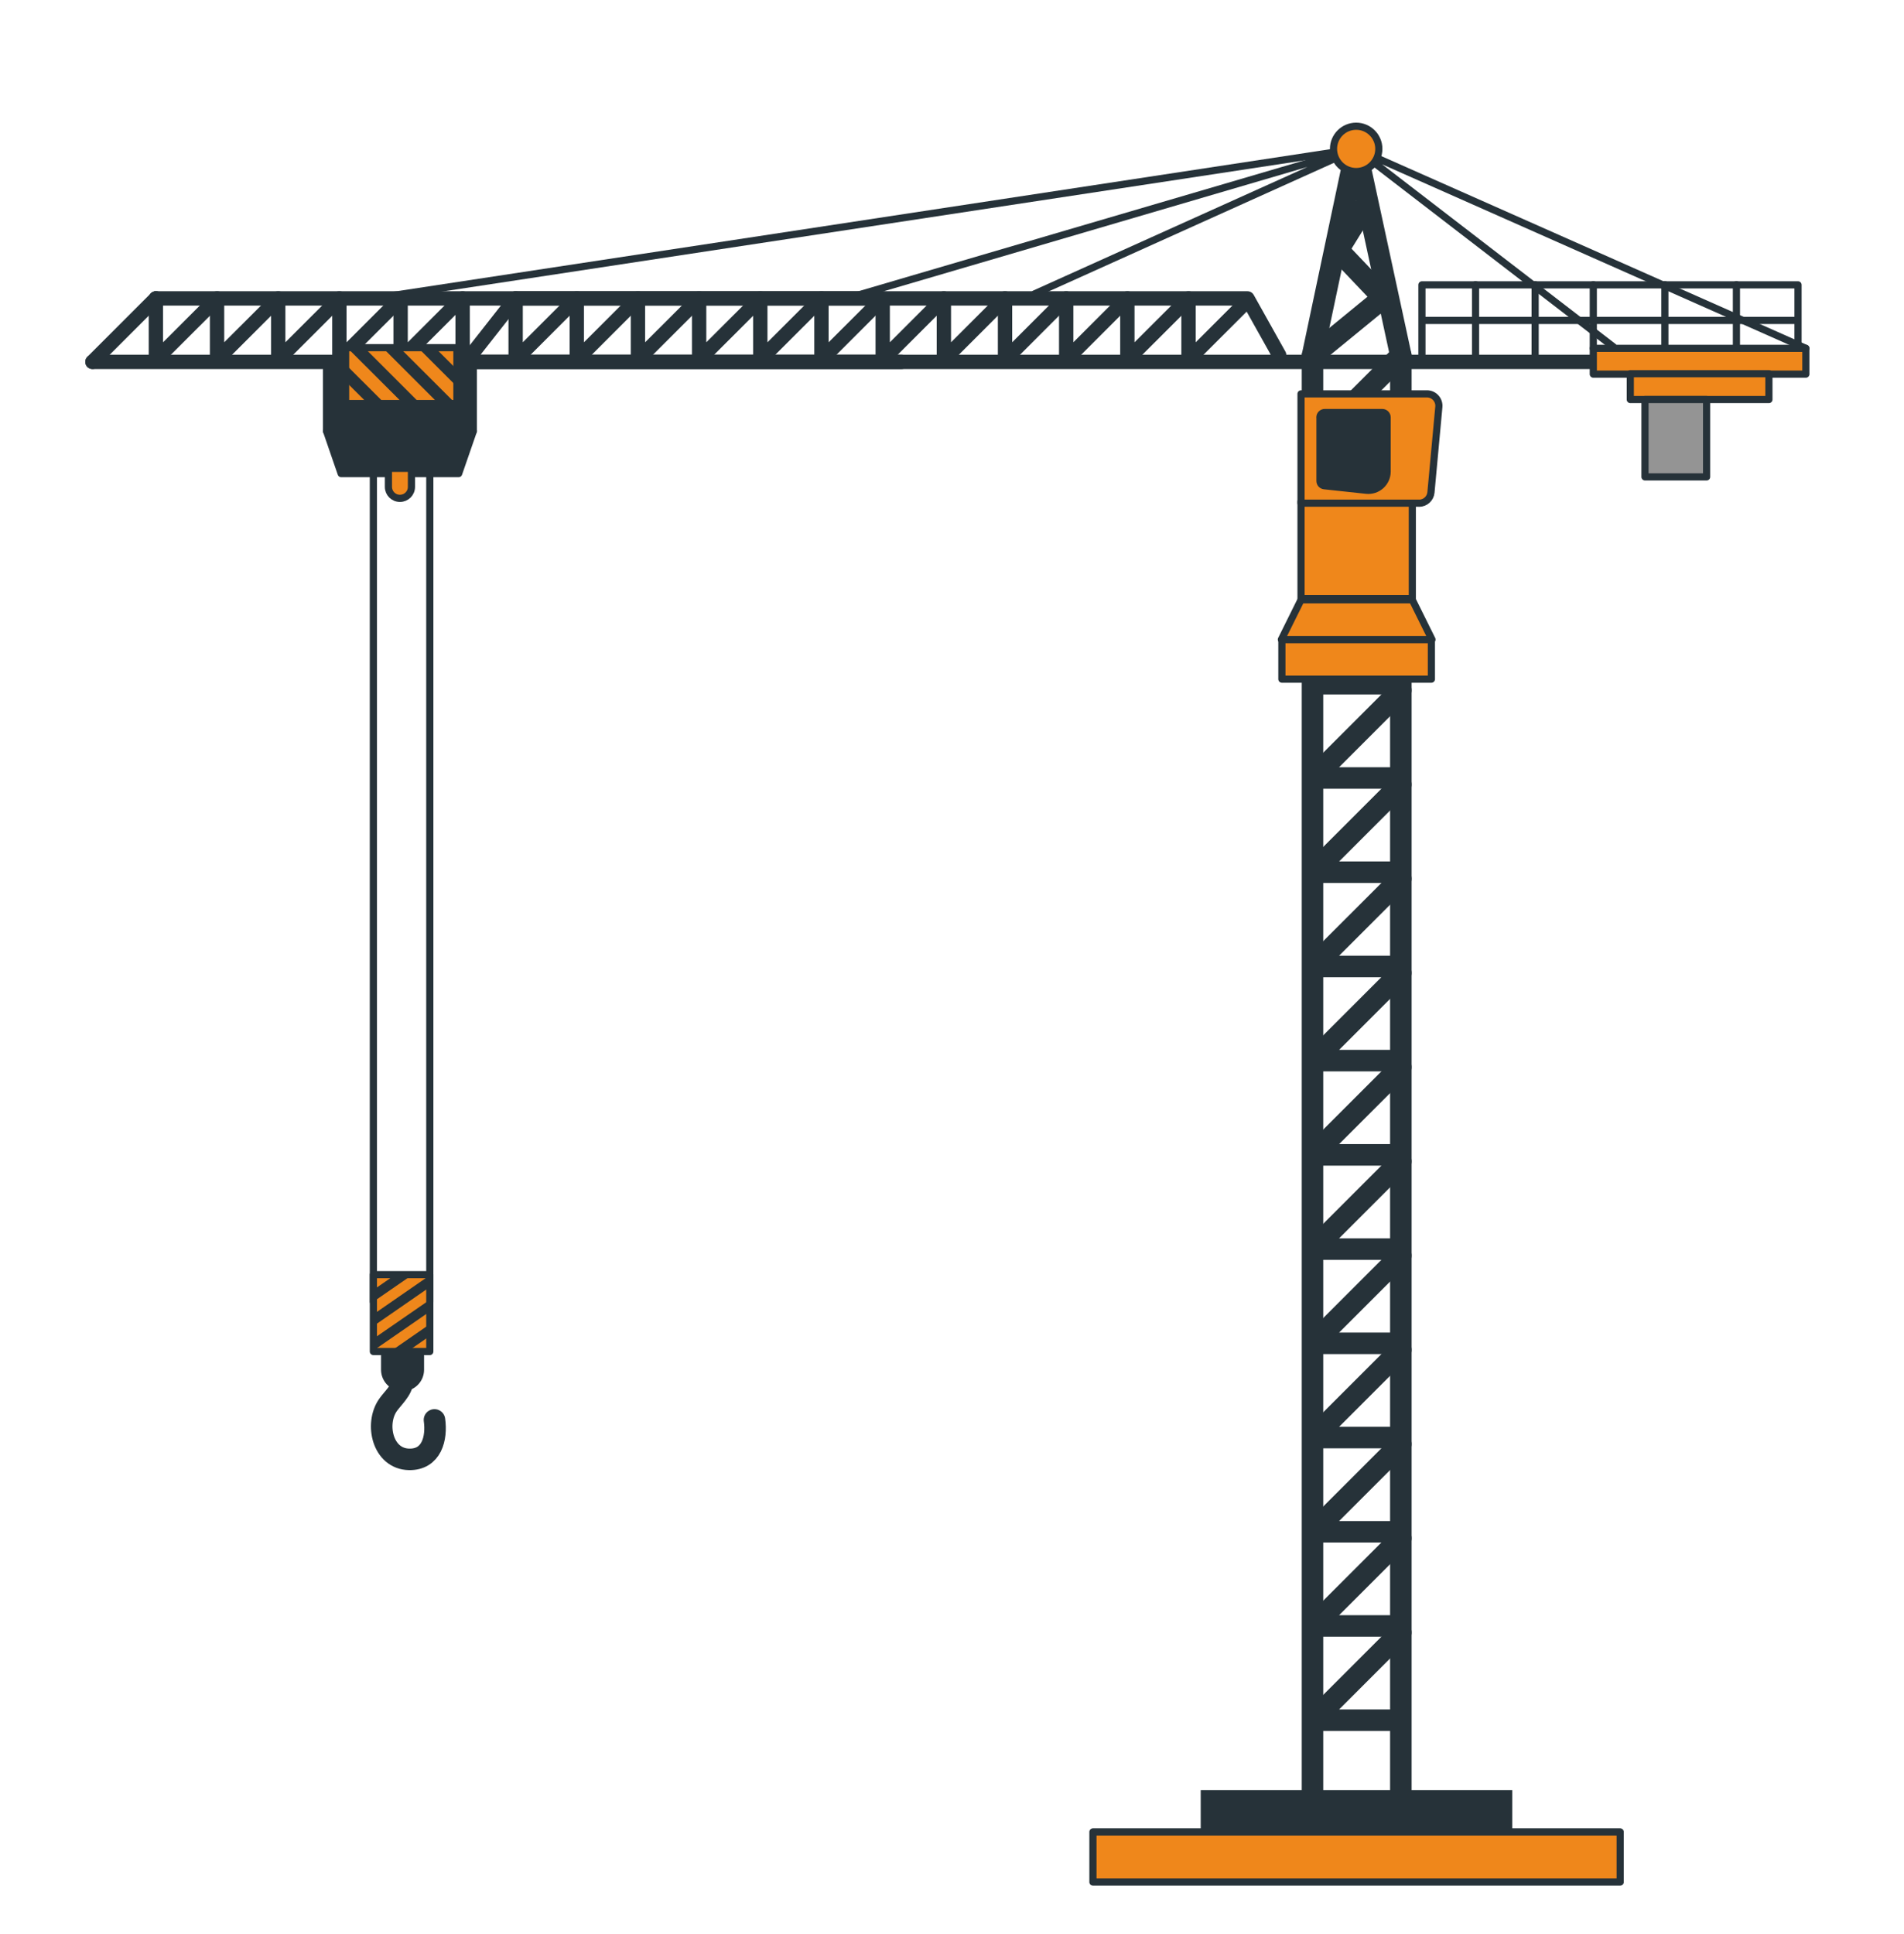 <?xml version="1.0" encoding="UTF-8"?>
<svg id="Warstwa_1" data-name="Warstwa 1" xmlns="http://www.w3.org/2000/svg" viewBox="0 0 265.53 269.66">
  <defs>
    <style>
      .cls-1, .cls-2 {
        fill: #263239;
      }

      .cls-1, .cls-3 {
        stroke-width: 0px;
      }

      .cls-4 {
        stroke-width: 6px;
      }

      .cls-4, .cls-5, .cls-6, .cls-7, .cls-8, .cls-2, .cls-9 {
        stroke: #263239;
        stroke-linecap: round;
        stroke-linejoin: round;
      }

      .cls-4, .cls-6, .cls-8, .cls-9 {
        fill: none;
      }

      .cls-5 {
        fill: #ef871b;
      }

      .cls-6 {
        stroke-width: 2px;
      }

      .cls-7 {
        fill: #949494;
      }

      .cls-9 {
        stroke-width: 3px;
      }

      .cls-3 {
        fill: none;
      }
    </style>
  </defs>
  <rect class="cls-3" x="-376.97" y="-59.85" width="665.2" height="347.39"/>
  <g>
    <line class="cls-8" x1="52.06" y1="41.61" x2="189.13" y2="20.76"/>
    <polyline class="cls-8" points="224.99 48.35 189.13 20.76 251.84 48.57"/>
    <polyline class="cls-8" points="118.08 41.61 189.13 20.76 144.27 40.98"/>
    <g>
      <polyline class="cls-9" points="183.04 49.59 192.91 41.51 186.6 34.87 190.55 28.48"/>
      <polygon class="cls-9" points="195.36 251.67 183.04 251.67 183.04 49.59 189.13 20.76 195.36 49.59 195.36 251.67"/>
      <polyline class="cls-9" points="195.36 83.11 183.13 95.34 194.48 95.34"/>
      <polyline class="cls-9" points="195.36 71.94 183.13 84.17 194.48 84.17"/>
      <polyline class="cls-9" points="195.36 60.76 183.13 72.99 194.48 72.99"/>
      <polyline class="cls-9" points="195.36 49.59 183.13 61.82 194.48 61.82"/>
      <polyline class="cls-9" points="195.36 96.25 183.13 108.48 194.48 108.48"/>
      <polyline class="cls-9" points="195.36 109.39 183.13 121.62 194.48 121.62"/>
      <polyline class="cls-9" points="195.36 122.53 183.13 134.76 194.48 134.76"/>
      <polyline class="cls-9" points="195.36 135.66 183.13 147.89 194.48 147.89"/>
      <polyline class="cls-9" points="195.36 148.8 183.13 161.03 194.48 161.03"/>
      <polyline class="cls-9" points="195.36 161.94 183.13 174.17 194.48 174.17"/>
      <polyline class="cls-9" points="195.36 175.08 183.13 187.31 194.48 187.31"/>
      <polyline class="cls-9" points="195.36 188.22 183.13 200.45 194.48 200.45"/>
      <polyline class="cls-9" points="195.36 201.36 183.13 213.59 194.48 213.59"/>
      <polyline class="cls-9" points="195.36 214.49 183.13 226.72 194.48 226.72"/>
      <polyline class="cls-9" points="195.36 227.63 183.13 239.86 194.48 239.86"/>
    </g>
    <rect class="cls-1" x="167.45" y="249.62" width="43.45" height="6.83"/>
    <rect class="cls-5" x="152.42" y="255.44" width="73.53" height="6.99"/>
    <rect class="cls-5" x="181.44" y="69.93" width="15.52" height="13.52"/>
    <g>
      <rect class="cls-5" x="178.77" y="89.17" width="20.85" height="5.53"/>
      <polygon class="cls-5" points="199.7 89.17 178.7 89.17 181.44 83.64 196.96 83.64 199.7 89.17"/>
    </g>
    <path class="cls-5" d="M197.89,70.16h-16.45v-15.24h17.56c.98,0,1.75.84,1.66,1.82l-1.1,11.92c-.08.86-.8,1.51-1.66,1.51Z"/>
    <path class="cls-2" d="M184.08,58.21v8.85c0,.35.26.63.6.67l5.86.63c1.56.17,2.91-1.05,2.91-2.62v-7.54c0-.37-.3-.68-.68-.68h-8.02c-.37,0-.68.3-.68.68Z"/>
    <polyline class="cls-6" points="230.21 50.46 64.96 50.46 71.91 41.61 173.97 41.61 178.39 49.51"/>
    <g>
      <polyline class="cls-6" points="71.91 41.61 71.91 50.14 80.12 41.93"/>
      <polyline class="cls-6" points="80.44 41.61 80.44 50.14 88.65 41.93"/>
      <polyline class="cls-6" points="88.97 41.61 88.97 50.14 97.19 41.93"/>
      <polyline class="cls-6" points="97.5 41.61 97.5 50.14 105.72 41.93"/>
      <polyline class="cls-6" points="106.03 41.61 106.03 50.14 114.25 41.93"/>
      <polyline class="cls-6" points="114.56 41.61 114.56 50.14 122.78 41.93"/>
      <polyline class="cls-6" points="123.1 41.61 123.1 50.14 131.31 41.93"/>
      <polyline class="cls-6" points="131.63 41.61 131.63 50.14 139.84 41.93"/>
      <polyline class="cls-6" points="140.16 41.61 140.16 50.14 148.37 41.93"/>
      <polyline class="cls-6" points="148.69 41.61 148.69 50.14 156.9 41.93"/>
      <polyline class="cls-6" points="157.22 41.61 157.22 50.14 165.44 41.93"/>
      <polyline class="cls-6" points="165.75 41.61 165.75 50.14 173.97 41.93"/>
    </g>
    <circle class="cls-5" cx="189.13" cy="20.76" r="3.16"/>
    <rect class="cls-5" x="222.2" y="48.57" width="29.64" height="3.6"/>
    <rect class="cls-5" x="227.36" y="52.11" width="19.33" height="3.6"/>
    <rect class="cls-7" x="229.41" y="55.71" width="8.59" height="10.79"/>
    <polyline class="cls-8" points="198.3 49.51 198.3 39.72 250.75 39.72 250.75 48.57"/>
    <line class="cls-8" x1="222.2" y1="48.57" x2="222.2" y2="39.69"/>
    <line class="cls-8" x1="214.09" y1="50.09" x2="214.09" y2="39.69"/>
    <line class="cls-8" x1="205.78" y1="50.09" x2="205.78" y2="39.69"/>
    <line class="cls-8" x1="232.18" y1="48.57" x2="232.18" y2="39.69"/>
    <line class="cls-8" x1="242.16" y1="48.57" x2="242.16" y2="39.69"/>
    <line class="cls-8" x1="198.58" y1="44.68" x2="250.35" y2="44.68"/>
    <line class="cls-6" x1="21.74" y1="41.61" x2="120.73" y2="41.61"/>
    <line class="cls-6" x1="125.71" y1="50.46" x2="12.89" y2="50.46"/>
    <g>
      <line class="cls-6" x1="12.89" y1="50.46" x2="21.74" y2="41.61"/>
      <polyline class="cls-6" points="21.74 41.61 21.74 50.14 29.96 41.93"/>
      <polyline class="cls-6" points="30.27 41.61 30.27 50.14 38.49 41.93"/>
      <polyline class="cls-6" points="38.8 41.61 38.8 50.14 47.02 41.93"/>
      <polyline class="cls-6" points="47.33 41.61 47.33 50.14 55.55 41.93"/>
      <polyline class="cls-6" points="55.87 41.61 55.87 50.14 64.08 41.93"/>
    </g>
    <line class="cls-6" x1="64.52" y1="41.61" x2="64.52" y2="50.14"/>
    <g>
      <g>
        <line class="cls-8" x1="52.07" y1="181.51" x2="52.07" y2="63.08"/>
        <line class="cls-8" x1="59.94" y1="181.51" x2="59.94" y2="63.08"/>
      </g>
      <rect class="cls-2" x="45.54" y="50.01" width="20.47" height="10.11"/>
      <polygon class="cls-2" points="63.96 66.04 47.58 66.04 45.54 60.12 66.01 60.12 63.96 66.04"/>
      <g>
        <rect class="cls-5" x="48.2" y="48.48" width="15.52" height="7.79"/>
        <g>
          <polygon class="cls-1" points="50.81 48.48 48.42 48.48 56.21 56.26 58.59 56.26 50.81 48.48"/>
          <polygon class="cls-1" points="51.28 56.26 53.66 56.26 48.2 50.81 48.2 53.19 51.28 56.26"/>
          <polygon class="cls-1" points="55.74 48.48 53.36 48.48 61.14 56.26 63.53 56.26 55.74 48.48"/>
          <polygon class="cls-1" points="60.67 48.48 58.29 48.48 63.72 53.91 63.72 51.53 60.67 48.48"/>
        </g>
      </g>
      <g>
        <g>
          <path class="cls-9" d="M56.14,190.99v1.58c0,1.21-1.43,2.45-2.06,3.38-1.79,2.62-.73,7.47,2.97,7.54,3.15.06,3.9-2.95,3.54-5.5"/>
          <path class="cls-4" d="M56.14,186.16v4.83"/>
        </g>
        <g>
          <rect class="cls-5" x="50.64" y="179.16" width="10.72" height="7.87" transform="translate(239.1 127.09) rotate(90)"/>
          <g>
            <polygon class="cls-1" points="59.85 179.53 59.85 177.89 52.07 183.27 52.07 184.91 59.85 179.53"/>
            <polygon class="cls-1" points="52.07 179.86 52.07 181.51 57.53 177.74 55.14 177.74 52.07 179.86"/>
            <polygon class="cls-1" points="59.85 182.94 59.85 181.3 52.07 186.67 52.07 188.32 59.85 182.94"/>
            <polygon class="cls-1" points="59.85 186.35 59.85 184.7 54.42 188.46 56.81 188.46 59.85 186.35"/>
          </g>
        </g>
      </g>
      <path class="cls-5" d="M55.77,69.49h0c-.89,0-1.6-.72-1.6-1.6v-2.59h3.21v2.59c0,.89-.72,1.6-1.6,1.6Z"/>
    </g>
  </g>
</svg>